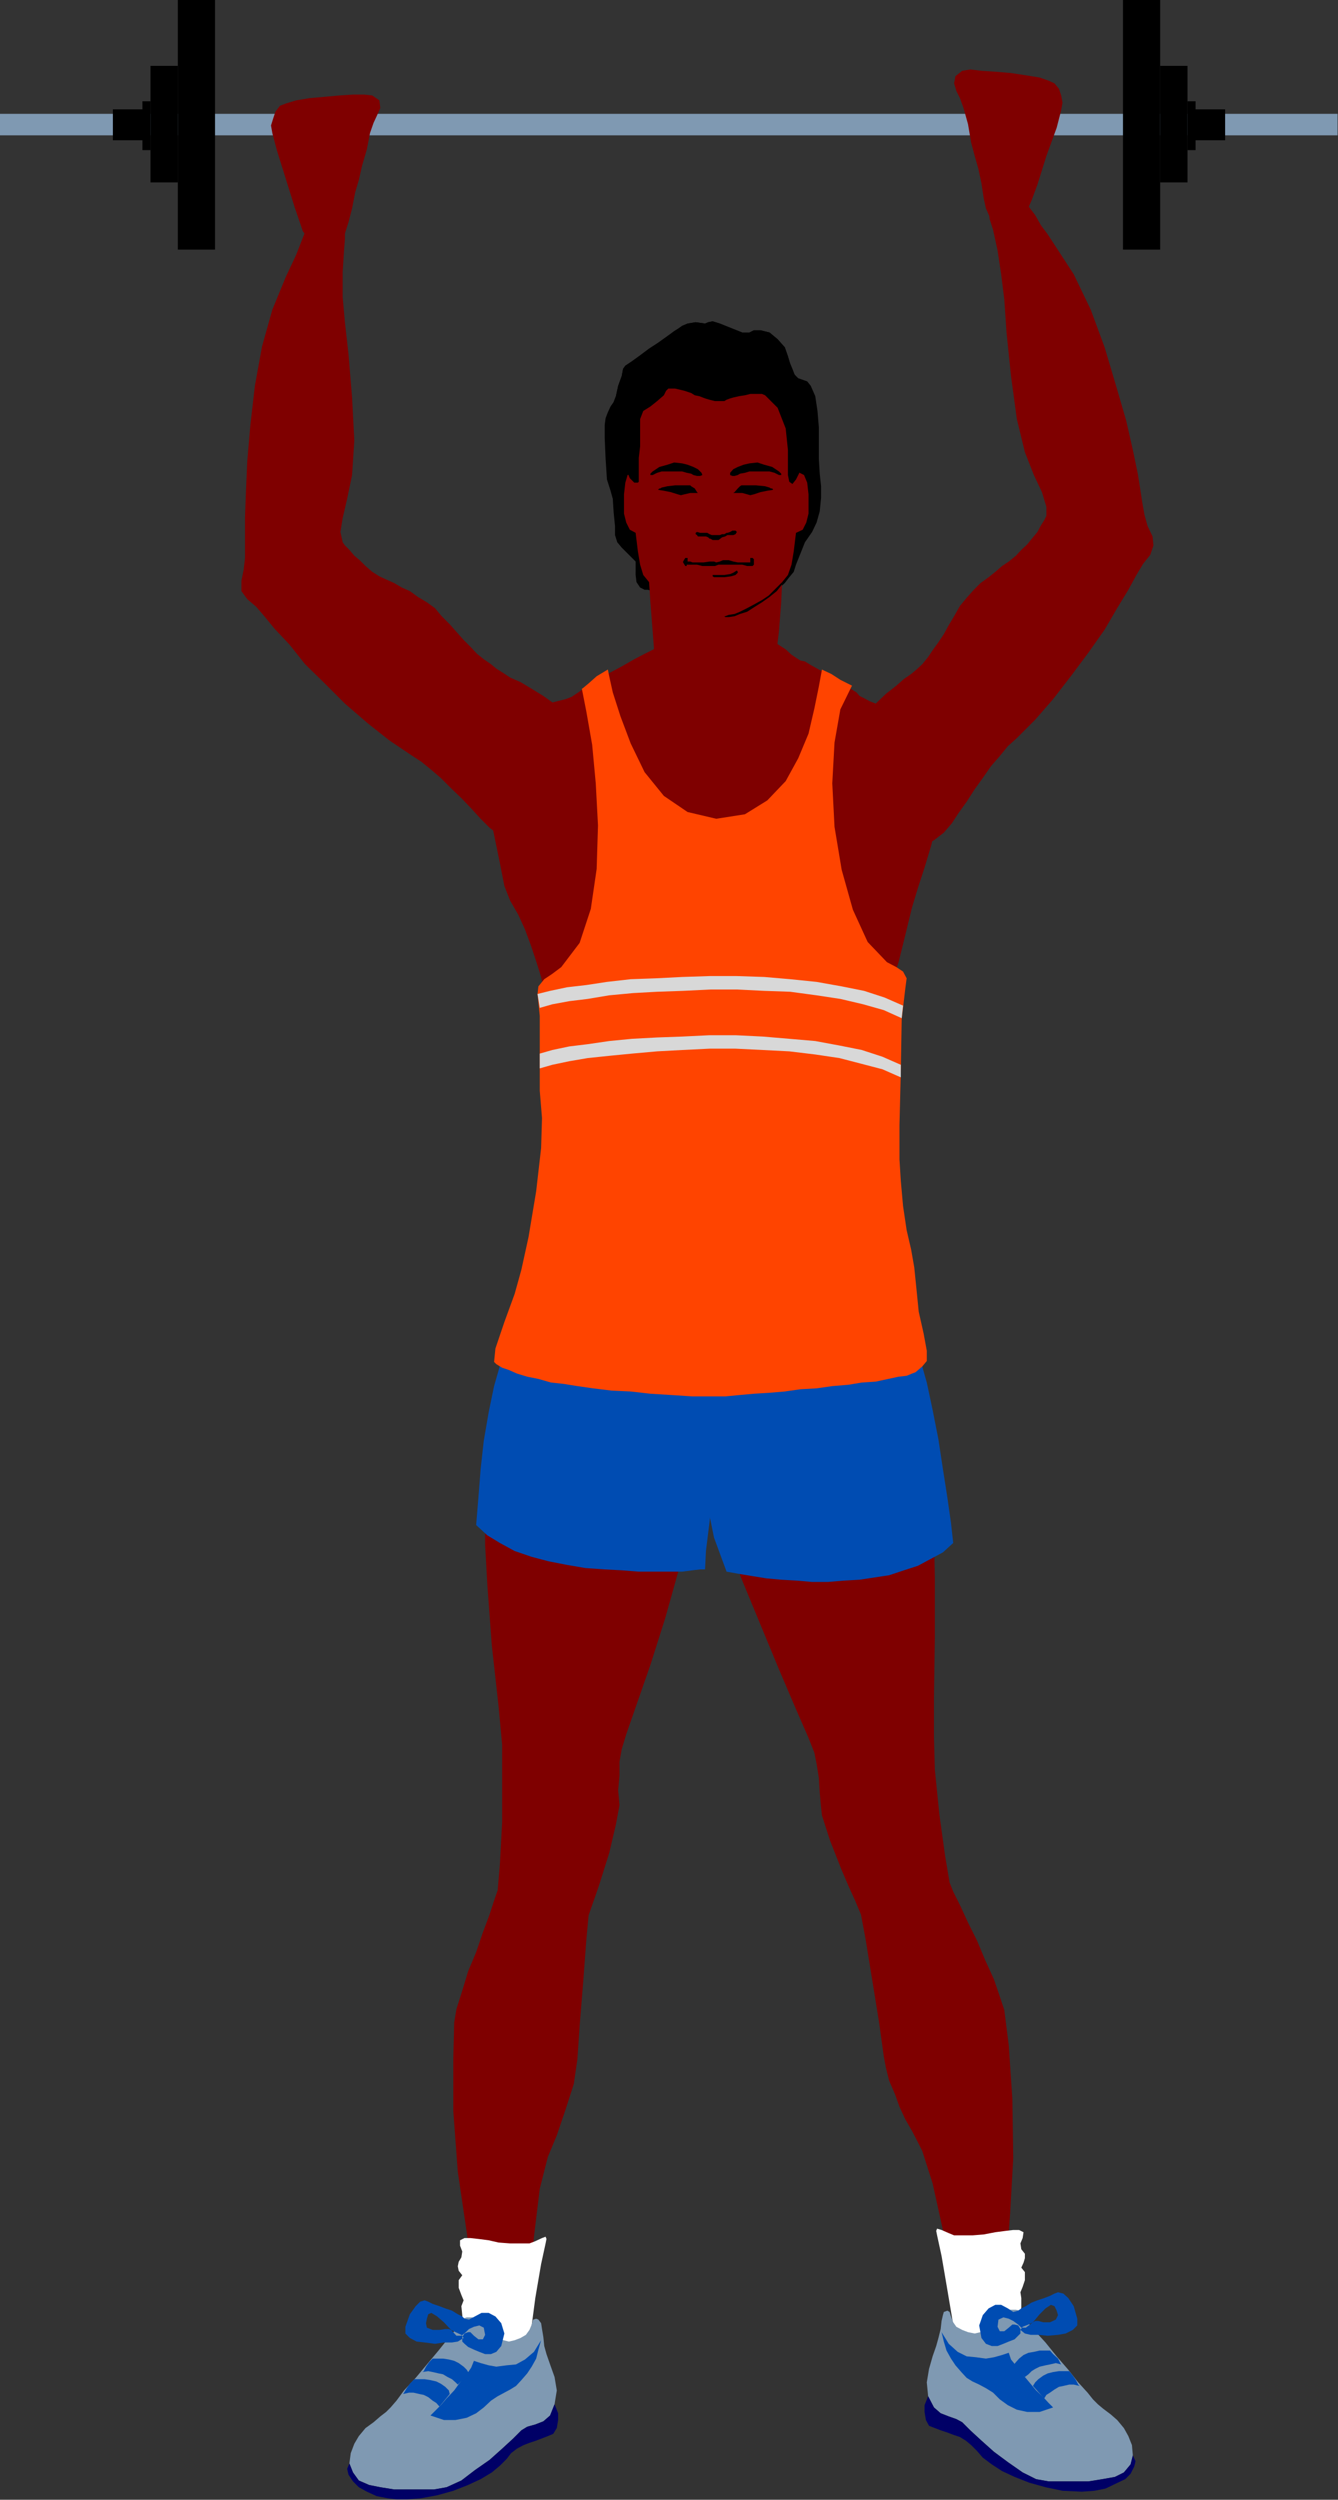 <?xml version="1.0" encoding="UTF-8" standalone="no"?>
<svg
   xmlns:ooo="http://xml.openoffice.org/svg/export"
   xmlns:dc="http://purl.org/dc/elements/1.1/"
   xmlns:cc="http://creativecommons.org/ns#"
   xmlns:rdf="http://www.w3.org/1999/02/22-rdf-syntax-ns#"
   xmlns:svg="http://www.w3.org/2000/svg"
   xmlns="http://www.w3.org/2000/svg"
   xmlns:sodipodi="http://sodipodi.sourceforge.net/DTD/sodipodi-0.dtd"
   xmlns:inkscape="http://www.inkscape.org/namespaces/inkscape"
   version="1.2"
   width="29.87mm"
   height="55.78mm"
   viewBox="0 0 2987 5578"
   preserveAspectRatio="xMidYMid"
   xml:space="preserve"
   id="svg205"
   sodipodi:docname="wghtlft1.svg"
   style="fill-rule:evenodd;stroke-width:28.222;stroke-linejoin:round"
   inkscape:version="0.92.5 (2060ec1f9f, 2020-04-08)"><rect x="0" y="0" width="2987" height="5578" fill="#333333" stroke="none"/><sodipodi:namedview
   pagecolor="#ffffff"
   bordercolor="#666666"
   borderopacity="1"
   objecttolerance="10"
   gridtolerance="10"
   guidetolerance="10"
   inkscape:pageopacity="0"
   inkscape:pageshadow="2"
   inkscape:window-width="664"
   inkscape:window-height="487"
   id="namedview207"
   showgrid="false"
   inkscape:zoom="0.2102413"
   inkscape:cx="56.466143"
   inkscape:cy="105.41102"
   inkscape:window-x="0"
   inkscape:window-y="0"
   inkscape:window-maximized="0"
   inkscape:current-layer="svg205" />
 <defs
   class="ClipPathGroup"
   id="defs8">
  <clipPath
   id="presentation_clip_path"
   clipPathUnits="userSpaceOnUse">
   <rect
   x="0"
   y="0"
   width="21000"
   height="29700"
   id="rect2" />
  </clipPath>
  <clipPath
   id="presentation_clip_path_shrink"
   clipPathUnits="userSpaceOnUse">
   <rect
   x="21"
   y="29"
   width="20958"
   height="29641"
   id="rect5" />
  </clipPath>
 </defs>
 <defs
   class="TextShapeIndex"
   id="defs12">
  <g
   ooo:slide="id1"
   ooo:id-list="id3"
   id="g10" />
 </defs>
 <defs
   class="EmbeddedBulletChars"
   id="defs44">
  <g
   id="bullet-char-template-57356"
   transform="matrix(4.8828125e-4,0,0,-4.8828125e-4,0,0)">
   <path
   d="M 580,1141 1163,571 580,0 -4,571 Z"
   id="path14"
   inkscape:connector-curvature="0" />
  </g>
  <g
   id="bullet-char-template-57354"
   transform="matrix(4.8828125e-4,0,0,-4.8828125e-4,0,0)">
   <path
   d="M 8,1128 H 1137 V 0 H 8 Z"
   id="path17"
   inkscape:connector-curvature="0" />
  </g>
  <g
   id="bullet-char-template-10146"
   transform="matrix(4.8828125e-4,0,0,-4.8828125e-4,0,0)">
   <path
   d="M 174,0 602,739 174,1481 1456,739 Z M 1358,739 309,1346 659,739 Z"
   id="path20"
   inkscape:connector-curvature="0" />
  </g>
  <g
   id="bullet-char-template-10132"
   transform="matrix(4.8828125e-4,0,0,-4.8828125e-4,0,0)">
   <path
   d="M 2015,739 1276,0 H 717 l 543,543 H 174 v 393 h 1086 l -543,545 h 557 z"
   id="path23"
   inkscape:connector-curvature="0" />
  </g>
  <g
   id="bullet-char-template-10007"
   transform="matrix(4.8828125e-4,0,0,-4.8828125e-4,0,0)">
   <path
   d="m 0,-2 c -7,16 -16,29 -25,39 l 381,530 c -94,256 -141,385 -141,387 0,25 13,38 40,38 9,0 21,-2 34,-5 21,4 42,12 65,25 l 27,-13 111,-251 280,301 64,-25 24,25 c 21,-10 41,-24 62,-43 C 886,937 835,863 770,784 769,783 710,716 594,584 L 774,223 c 0,-27 -21,-55 -63,-84 l 16,-20 C 717,90 699,76 672,76 641,76 570,178 457,381 L 164,-76 c -22,-34 -53,-51 -92,-51 -42,0 -63,17 -64,51 -7,9 -10,24 -10,44 0,9 1,19 2,30 z"
   id="path26"
   inkscape:connector-curvature="0" />
  </g>
  <g
   id="bullet-char-template-10004"
   transform="matrix(4.8828125e-4,0,0,-4.8828125e-4,0,0)">
   <path
   d="M 285,-33 C 182,-33 111,30 74,156 52,228 41,333 41,471 c 0,78 14,145 41,201 34,71 87,106 158,106 53,0 88,-31 106,-94 l 23,-176 c 8,-64 28,-97 59,-98 l 735,706 c 11,11 33,17 66,17 42,0 63,-15 63,-46 V 965 c 0,-36 -10,-64 -30,-84 L 442,47 C 390,-6 338,-33 285,-33 Z"
   id="path29"
   inkscape:connector-curvature="0" />
  </g>
  <g
   id="bullet-char-template-9679"
   transform="matrix(4.8828125e-4,0,0,-4.8828125e-4,0,0)">
   <path
   d="M 813,0 C 632,0 489,54 383,161 276,268 223,411 223,592 c 0,181 53,324 160,431 106,107 249,161 430,161 179,0 323,-54 432,-161 108,-107 162,-251 162,-431 0,-180 -54,-324 -162,-431 C 1136,54 992,0 813,0 Z"
   id="path32"
   inkscape:connector-curvature="0" />
  </g>
  <g
   id="bullet-char-template-8226"
   transform="matrix(4.8828125e-4,0,0,-4.8828125e-4,0,0)">
   <path
   d="m 346,457 c -73,0 -137,26 -191,78 -54,51 -81,114 -81,188 0,73 27,136 81,188 54,52 118,78 191,78 73,0 134,-26 185,-79 51,-51 77,-114 77,-187 0,-75 -25,-137 -76,-188 -50,-52 -112,-78 -186,-78 z"
   id="path35"
   inkscape:connector-curvature="0" />
  </g>
  <g
   id="bullet-char-template-8211"
   transform="matrix(4.8828125e-4,0,0,-4.8828125e-4,0,0)">
   <path
   d="M -4,459 H 1135 V 606 H -4 Z"
   id="path38"
   inkscape:connector-curvature="0" />
  </g>
  <g
   id="bullet-char-template-61548"
   transform="matrix(4.8828125e-4,0,0,-4.8828125e-4,0,0)">
   <path
   d="m 173,740 c 0,163 58,303 173,419 116,115 255,173 419,173 163,0 302,-58 418,-173 116,-116 174,-256 174,-419 0,-163 -58,-303 -174,-418 C 1067,206 928,148 765,148 601,148 462,206 346,322 231,437 173,577 173,740 Z"
   id="path41"
   inkscape:connector-curvature="0" />
  </g>
 </defs>
 <g
   id="g49"
   transform="translate(-9006,-12061)">
  <g
   id="id2"
   class="Master_Slide">
   <g
   id="bg-id2"
   class="Background" />
   <g
   id="bo-id2"
   class="BackgroundObjects" />
  </g>
 </g>
 <g
   class="SlideGroup"
   id="g203"
   transform="translate(-9006,-12061)">
  <g
   id="g201">
   <g
   id="container-id1">
    <g
   id="id1"
   class="Slide"
   clip-path="url(#presentation_clip_path)">
     <g
   class="Page"
   id="g197">
      <g
   class="Graphic"
   id="g195">
       <g
   id="id3">
        <rect
   class="BoundingBox"
   x="9006"
   y="12061"
   width="2987"
   height="5578"
   id="rect51"
   style="fill:none;stroke:none" />
        <defs
   id="defs56">
         <clipPath
   id="clip_path_1"
   clipPathUnits="userSpaceOnUse">
          <path
   d="m 9006,12061 h 2986 v 5577 H 9006 Z"
   id="path53"
   inkscape:connector-curvature="0" />
         </clipPath>
        </defs>
        <g
   clip-path="url(#clip_path_1)"
   id="g192">
         <path
   d="m 9006,12363 v -48 h 2987 v 48 z"
   id="path58"
   inkscape:connector-curvature="0"
   style="fill:#7f99b2;stroke:none" />
         <path
   d="m 9486,12618 v -557 h -83 v 557 z"
   id="path60"
   inkscape:connector-curvature="0"
   style="fill:#000000;stroke:none" />
         <path
   d="m 9342,12468 v -260 h 61 v 260 z"
   id="path62"
   inkscape:connector-curvature="0"
   style="fill:#000000;stroke:none" />
         <path
   d="m 9342,12287 h -18 v 18 h -66 v 69 h 66 v 22 h 18 z"
   id="path64"
   inkscape:connector-curvature="0"
   style="fill:#000000;stroke:none" />
         <path
   d="m 11513,12618 v -557 h 83 v 557 z"
   id="path66"
   inkscape:connector-curvature="0"
   style="fill:#000000;stroke:none" />
         <path
   d="m 11657,12468 v -260 h -61 v 260 z"
   id="path68"
   inkscape:connector-curvature="0"
   style="fill:#000000;stroke:none" />
         <path
   d="m 11657,12287 h 18 v 18 h 66 v 69 h -66 v 22 h -18 z"
   id="path70"
   inkscape:connector-curvature="0"
   style="fill:#000000;stroke:none" />
         <path
   d="m 10953,13952 21,7 22,3 h 23 l 26,-5 23,-8 23,-13 22,-17 18,-21 15,-23 18,-25 18,-28 18,-25 18,-26 20,-23 18,-22 20,-18 41,-41 40,-46 41,-53 38,-51 36,-51 28,-48 25,-41 18,-33 15,-25 16,-20 7,-21 -2,-20 -11,-23 -7,-25 -5,-28 -5,-33 -5,-31 -11,-53 -15,-66 -23,-79 -25,-84 -31,-84 -38,-79 -43,-66 -15,-23 -15,-20 -13,-23 -13,-17 -10,-18 -8,-13 -5,-10 -5,-5 -30,-10 -21,15 -12,28 2,38 8,25 10,46 8,53 7,56 5,74 10,97 13,96 18,74 20,51 18,38 10,33 v 20 l -5,10 -7,11 -8,15 -10,12 -13,16 -13,12 -12,13 -16,13 -15,10 -15,13 -15,12 -18,13 -15,15 -16,18 -15,18 -13,23 -12,20 -11,20 -12,18 -13,18 -10,15 -13,16 -13,12 -12,10 -16,11 -17,15 -23,18 -23,22 -26,23 -20,26 -20,28 -15,30 -11,31 -7,33 v 30 l 5,28 13,28 17,26 26,20 z"
   id="path72"
   inkscape:connector-curvature="0"
   style="fill:#7f0000;stroke:none" />
         <path
   d="m 11266,12488 -13,-3 -12,3 -11,8 -7,10 -3,12 3,11 7,10 11,7 12,3 13,-3 10,-5 5,-10 3,-13 -3,-12 -5,-10 z"
   id="path74"
   inkscape:connector-curvature="0"
   style="fill:#7f0000;stroke:none" />
         <path
   d="m 11055,13776 -13,-2 -12,2 -11,5 -7,11 -3,12 3,13 7,10 11,8 12,2 13,-2 10,-8 5,-10 3,-13 -3,-12 -5,-11 z"
   id="path76"
   inkscape:connector-curvature="0"
   style="fill:#7f0000;stroke:none" />
         <path
   d="m 11266,12559 -18,3 -18,-8 -15,-10 -8,-18 -5,-23 -5,-33 -7,-33 -8,-28 -8,-30 -7,-41 -10,-36 -8,-22 -8,-16 -5,-17 3,-16 15,-12 18,-3 25,3 31,2 35,3 33,5 31,5 20,7 13,6 10,12 5,15 3,16 -3,17 -10,39 -23,63 -20,64 -13,35 -7,16 -11,15 -10,12 z"
   id="path78"
   inkscape:connector-curvature="0"
   style="fill:#7f0000;stroke:none" />
         <path
   d="m 11243,12488 13,-3 12,5 11,8 5,10 v 13 l -3,13 -7,10 -13,5 h -13 l -10,-3 -10,-7 -5,-13 -3,-13 5,-10 8,-10 z"
   id="path80"
   inkscape:connector-curvature="0"
   style="fill:#7f0000;stroke:none" />
         <path
   d="m 10282,13929 -18,10 -20,8 -23,2 h -25 l -26,-2 -25,-8 -23,-13 -23,-18 -20,-20 -21,-23 -22,-23 -23,-22 -23,-23 -21,-18 -22,-18 -23,-15 -49,-33 -48,-38 -51,-44 -45,-45 -44,-43 -35,-44 -33,-35 -23,-28 -18,-21 -20,-17 -13,-18 v -23 l 5,-25 3,-26 v -28 -33 -30 l 2,-56 3,-69 7,-81 10,-87 16,-88 23,-82 30,-73 23,-49 18,-46 10,-33 8,-15 15,-10 13,-5 12,3 13,7 8,10 7,16 5,17 v 21 l -2,25 -3,48 v 56 l 5,56 8,71 8,97 5,96 -5,77 -11,53 -10,43 -5,31 5,23 5,7 10,10 11,13 12,10 13,13 15,13 16,10 15,7 18,8 17,10 18,8 18,13 20,12 18,13 15,18 18,18 15,17 16,18 15,15 15,16 15,12 16,11 12,10 16,10 15,10 23,10 25,15 26,16 28,20 28,20 25,26 20,25 16,28 10,31 7,30 -2,31 -5,28 -16,28 -20,25 z"
   id="path82"
   inkscape:connector-curvature="0"
   style="fill:#7f0000;stroke:none" />
         <path
   d="m 9715,12544 13,-5 h 13 l 10,5 10,10 3,10 v 13 l -3,10 -10,10 -13,5 h -13 l -10,-5 -7,-7 -5,-13 v -13 l 2,-10 z"
   id="path84"
   inkscape:connector-curvature="0"
   style="fill:#7f0000;stroke:none" />
         <path
   d="m 10152,13774 13,-5 h 13 l 10,5 10,7 5,13 v 13 l -5,10 -10,10 -13,5 h -10 l -10,-5 -10,-10 -5,-13 v -10 l 5,-13 z"
   id="path86"
   inkscape:connector-curvature="0"
   style="fill:#7f0000;stroke:none" />
         <path
   d="m 9718,12612 18,3 17,-8 16,-10 7,-15 8,-25 8,-31 7,-36 8,-27 7,-31 11,-38 7,-36 8,-23 7,-15 8,-18 -2,-17 -16,-11 -18,-2 h -25 l -30,2 -33,3 -34,3 -30,5 -23,7 -13,5 -10,13 -5,15 -5,16 3,17 10,38 20,64 20,64 13,38 5,15 10,13 13,15 z"
   id="path88"
   inkscape:connector-curvature="0"
   style="fill:#7f0000;stroke:none" />
         <path
   d="m 9743,12541 -12,-2 -13,2 -10,8 -5,13 v 12 l 2,10 8,11 10,7 h 13 l 12,-2 10,-8 6,-13 2,-12 -5,-10 -8,-11 z"
   id="path90"
   inkscape:connector-curvature="0"
   style="fill:#7f0000;stroke:none" />
         <path
   d="m 10425,13329 v -2 -6 -7 l -8,-8 -10,-10 -13,-13 -10,-12 -5,-16 v -20 l -3,-30 -2,-31 -5,-18 -8,-25 -3,-46 -2,-46 v -30 l 2,-15 5,-13 6,-13 7,-10 5,-13 5,-23 8,-22 3,-16 5,-7 15,-10 18,-13 20,-15 20,-13 21,-15 15,-11 8,-5 10,-7 12,-5 18,-3 21,3 7,-3 10,-2 16,5 25,10 25,10 h 16 l 10,-5 h 15 l 20,5 18,15 16,18 7,20 5,18 5,18 13,13 20,7 8,10 10,23 5,33 3,36 v 36 35 l 2,33 3,28 v 26 l -3,30 -7,25 -10,21 -16,23 -10,25 -10,25 -5,16 -10,12 -10,13 -11,10 -12,8 h -11 -12 l -15,2 h -16 -15 -15 -13 l -8,3 -7,3 -13,2 -13,3 -15,2 -15,3 h -13 -10 l -8,-3 -7,-2 -10,-5 -16,-3 -12,-3 h -16 l -12,-2 -11,-3 h -7 l -10,-5 -8,-12 -2,-16 z"
   id="path92"
   inkscape:connector-curvature="0"
   style="fill:#000000;stroke:none" />
         <path
   d="m 10602,13700 -33,-2 -25,-8 -23,-10 -18,-15 -12,-16 -8,-20 -8,-20 -2,-21 -5,-53 -5,-66 -5,-64 -3,-45 -13,-16 -7,-23 -5,-30 -5,-41 -13,-7 -8,-16 -5,-20 v -20 -23 l 3,-26 5,-17 12,-5 v -49 l 3,-61 10,-61 23,-43 15,-13 16,-12 15,-13 18,-10 20,-8 20,-5 21,-5 h 22 l 23,3 23,5 21,5 20,7 18,11 17,10 16,12 15,13 23,43 10,61 3,61 v 49 l 10,5 7,17 3,26 v 23 20 l -5,20 -8,16 -15,7 -5,41 -5,30 -8,23 -13,16 -2,45 -5,64 -8,66 -5,53 -2,23 -6,20 -10,18 -12,18 -16,15 -23,10 -27,6 z"
   id="path94"
   inkscape:connector-curvature="0"
   style="fill:#7f0000;stroke:none" />
         <path
   d="m 10602,12917 13,-2 10,-5 8,-10 3,-13 -3,-13 -8,-10 -10,-8 -10,-2 -13,2 -10,5 -5,11 -3,12 3,13 5,10 10,8 z"
   id="path96"
   inkscape:connector-curvature="0"
   style="fill:#7f0000;stroke:none" />
         <path
   d="m 10602,13563 13,-3 10,-7 8,-10 3,-13 -3,-13 -8,-10 -10,-5 -10,-3 h -13 l -10,8 -5,10 -3,13 3,13 5,10 10,7 z"
   id="path98"
   inkscape:connector-curvature="0"
   style="fill:#7f0000;stroke:none" />
         <path
   d="m 10752,13360 v 2 0 0 3 l -12,15 -16,13 -17,12 -16,10 -17,11 -16,5 -12,5 -13,2 h -8 l -2,-2 h 2 l 8,-3 13,-2 12,-5 16,-8 15,-8 18,-10 15,-10 15,-15 z"
   id="path100"
   inkscape:connector-curvature="0"
   style="fill:#000000;stroke:none" />
         <path
   d="m 10636,13116 7,-8 10,-5 13,-5 13,-3 18,-2 15,5 18,5 15,10 5,5 v 3 h -5 l -10,-5 -11,-3 h -10 -12 -11 -12 l -10,3 -11,2 -5,3 -7,2 h -5 l -5,-2 z"
   id="path102"
   inkscape:connector-curvature="0"
   style="fill:#000000;stroke:none" />
         <path
   d="m 10643,13161 3,-2 7,-8 5,-5 3,-2 h 15 18 l 20,2 10,3 3,2 h 3 l 2,3 v 0 l -13,2 -15,3 -15,5 -8,2 -7,-2 -11,-3 h -12 z"
   id="path104"
   inkscape:connector-curvature="0"
   style="fill:#000000;stroke:none" />
         <path
   d="m 10651,13248 -3,5 -5,2 h -7 -6 l -5,3 -7,2 -8,6 h -8 -5 l -5,-3 h -2 l -3,-3 -5,-2 h -8 -5 -5 l -2,-3 -3,-2 v -3 l 3,-2 7,2 h 11 5 l 5,3 5,2 h 7 6 5 l 5,-2 h 5 l 5,-3 h 2 l 6,-2 5,-3 h 7 z"
   id="path106"
   inkscape:connector-curvature="0"
   style="fill:#000000;stroke:none" />
         <path
   d="m 10572,13116 -8,-8 -10,-5 -13,-5 -12,-3 -18,-2 -15,5 -18,5 -15,10 -5,5 v 3 h 5 l 10,-5 10,-3 h 10 13 13 10 l 10,3 10,2 5,3 8,2 h 7 l 5,-2 z"
   id="path108"
   inkscape:connector-curvature="0"
   style="fill:#000000;stroke:none" />
         <path
   d="m 10564,13161 -2,-2 -5,-8 -8,-5 -2,-2 h -13 -21 l -17,2 -13,3 -3,2 h -2 l -3,3 v 0 l 13,2 15,3 16,5 7,2 8,-2 13,-3 h 10 z"
   id="path110"
   inkscape:connector-curvature="0"
   style="fill:#000000;stroke:none" />
         <path
   d="m 10689,13314 v -5 l -3,-3 h -5 v 3 2 3 2 h -2 -8 -10 -8 l -10,-2 -10,-3 h -13 l -7,3 -8,2 -5,-2 h -10 l -13,2 h -8 -7 -10 l -5,-2 h -6 v -3 -5 h -5 l -2,3 -3,5 v 2 l 3,5 2,3 h 3 v 0 0 -3 h 10 13 l 12,3 h 8 5 5 5 5 l 8,-3 h 13 10 10 10 10 l 11,3 h 7 3 v 0 0 h 2 v 0 l 3,-3 v -2 z"
   id="path112"
   inkscape:connector-curvature="0"
   style="fill:#000000;stroke:none" />
         <path
   d="m 10643,13339 -7,3 -13,2 h -13 -8 -2 -3 v 3 l 3,2 h 8 15 l 15,-2 10,-3 5,-5 v -2 l -2,-3 z"
   id="path114"
   inkscape:connector-curvature="0"
   style="fill:#000000;stroke:none" />
         <path
   d="m 10785,12905 6,15 2,23 3,23 v 17 l 2,16 3,15 2,15 5,13 v 15 l -5,26 -10,28 -10,20 -8,10 -7,-5 -3,-15 v -21 -35 l -5,-48 -18,-46 -28,-28 -7,-3 h -13 -13 l -12,3 -13,2 -13,3 -7,2 -8,3 -5,3 h -10 -11 l -12,-3 -10,-3 -13,-5 -10,-2 -8,-5 -15,-5 -21,-5 h -15 l -5,5 -5,10 -15,13 -15,12 -16,10 -7,18 v 28 33 l -3,26 v 2 13 15 23 l -2,2 h -8 l -5,-5 -5,-5 -5,-12 -8,-16 -8,-15 -5,-13 -2,-20 -5,-38 -3,-36 v -20 l 5,-13 5,-23 8,-22 3,-16 5,-7 15,-10 18,-13 20,-15 20,-13 21,-15 15,-11 8,-5 10,-7 12,-5 18,-3 21,3 7,-3 10,-2 16,5 25,10 25,10 h 16 l 10,-5 h 15 l 20,5 18,15 16,18 7,20 5,16 5,12 5,13 z"
   id="path116"
   inkscape:connector-curvature="0"
   style="fill:#000000;stroke:none" />
         <path
   d="m 10602,12917 13,-2 10,-5 8,-10 3,-13 -3,-13 -5,-10 -10,-8 -13,-2 -13,2 -10,5 -5,11 -3,12 v 13 l 8,10 10,8 z"
   id="path118"
   inkscape:connector-curvature="0"
   style="fill:#000000;stroke:none" />
         <path
   d="m 10666,15024 33,-20 38,-16 41,-5 h 43 l 43,11 41,17 38,28 36,38 25,44 20,53 18,58 15,59 13,58 10,56 5,46 6,36 2,94 v 134 l -2,135 v 86 l 2,74 10,99 13,94 10,59 8,20 15,30 18,39 20,40 18,43 20,44 13,38 10,30 10,79 8,119 2,133 -7,124 -8,104 5,87 8,71 5,51 v 38 l -5,33 -8,23 -12,7 -16,-7 -17,-13 -18,-18 -15,-23 -16,-28 -10,-40 -10,-41 -5,-38 -10,-66 -18,-104 -23,-104 -23,-72 -10,-20 -13,-25 -15,-26 -13,-28 -10,-28 -13,-30 -7,-28 -5,-26 -10,-73 -16,-99 -15,-92 -10,-53 -13,-31 -15,-33 -15,-35 -13,-33 -13,-33 -10,-31 -8,-25 -2,-18 -3,-33 -2,-33 -5,-31 -5,-25 -13,-33 -28,-64 -38,-89 -41,-99 -43,-104 -36,-94 -25,-79 -13,-50 -2,-72 2,-61 8,-53 10,-46 13,-38 15,-28 18,-23 z"
   id="path120"
   inkscape:connector-curvature="0"
   style="fill:#7f0000;stroke:none" />
         <path
   d="m 10788,15166 -5,-10 v -12 l 2,-11 11,-10 12,-5 h 13 l 10,3 10,10 6,10 v 13 l -3,10 -10,10 -13,5 h -13 l -10,-2 z"
   id="path122"
   inkscape:connector-curvature="0"
   style="fill:#7f0000;stroke:none" />
         <path
   d="m 11180,17306 -6,-10 v -13 l 3,-10 10,-10 13,-5 h 13 l 10,2 10,11 5,10 v 12 l -5,11 -8,10 -12,5 h -13 l -10,-3 z"
   id="path124"
   inkscape:connector-curvature="0"
   style="fill:#7f0000;stroke:none" />
         <path
   d="m 11225,17189 -18,5 -20,13 -20,18 -13,18 -8,20 -5,18 -5,17 -10,18 -13,28 -10,36 -5,30 13,21 10,2 10,5 10,3 11,5 10,5 7,5 11,8 10,7 12,10 16,18 20,18 20,20 23,18 23,15 20,13 23,5 h 21 23 22 l 23,-2 21,-3 15,-5 13,-5 7,-5 5,-15 -5,-18 -10,-18 -8,-15 -5,-8 -10,-10 -7,-10 -13,-10 -10,-11 -13,-7 -10,-8 -10,-7 -13,-11 -15,-10 -16,-10 -15,-13 -13,-12 -10,-13 -7,-10 -5,-10 -6,-16 -5,-17 -5,-26 -7,-25 -11,-23 -12,-20 -13,-18 z"
   id="path126"
   inkscape:connector-curvature="0"
   style="fill:#ce9382;stroke:none" />
         <path
   d="m 11205,17321 13,-2 10,-5 7,-10 3,-13 -3,-13 -5,-10 -10,-8 -13,-2 h -12 l -10,5 -8,10 -3,13 v 12 l 8,11 10,7 z"
   id="path128"
   inkscape:connector-curvature="0"
   style="fill:#ce9382;stroke:none" />
         <path
   d="m 11098,17049 10,46 13,76 13,77 5,48 2,15 5,18 11,20 12,21 13,20 18,15 18,10 20,5 30,-12 13,-31 3,-45 -3,-51 v -44 l 5,-27 v -21 l -2,-13 5,-12 5,-15 v -18 l -8,-10 5,-11 3,-10 v -10 l -8,-10 -2,-13 5,-12 2,-13 -10,-5 h -13 l -17,2 -23,3 -26,5 -25,2 h -20 -21 l -12,-5 -16,-7 -10,-3 -2,5 z"
   id="path130"
   inkscape:connector-curvature="0"
   style="fill:#ffffff;stroke:none" />
         <path
   d="m 11129,17230 -3,-10 -5,-3 -8,3 -2,7 -3,13 -2,18 -5,20 -5,18 -8,23 -8,28 -5,30 3,31 13,25 15,13 18,7 17,6 13,7 18,18 25,23 28,25 31,23 33,23 30,15 28,5 h 28 31 30 l 31,-5 28,-5 20,-10 15,-18 5,-20 -2,-23 -8,-20 -10,-18 -15,-18 -15,-13 -16,-12 -12,-10 -11,-11 -12,-15 -21,-23 -22,-28 -26,-30 -25,-31 -23,-25 -15,-18 -6,-10 -2,-10 -10,-8 -10,-2 h -16 l -15,2 -15,8 -10,10 -8,15 -5,10 -10,5 -13,3 -15,-3 -13,-5 -13,-7 -7,-10 z"
   id="path132"
   inkscape:connector-curvature="0"
   style="fill:#7f99b2;stroke:none" />
         <path
   d="m 11535,17540 -5,20 -15,18 -20,10 -28,5 -31,5 h -30 -31 -28 l -28,-5 -30,-15 -33,-23 -31,-23 -28,-25 -25,-23 -18,-18 -13,-7 -17,-6 -18,-7 -15,-13 -13,-25 -8,20 v 15 l 3,18 7,13 13,5 13,5 15,5 13,5 15,5 13,8 12,10 13,13 13,15 20,15 23,15 28,13 33,13 36,10 38,8 43,2 28,-2 25,-5 23,-11 21,-10 12,-12 8,-16 3,-12 z"
   id="path134"
   inkscape:connector-curvature="0"
   style="fill:#000066;stroke:none" />
         <path
   d="m 11357,17433 -10,-10 -12,-13 -16,-15 -15,-18 -15,-18 -13,-17 -13,-16 -5,-15 -15,5 -18,5 -18,3 -22,-3 -21,-2 -20,-10 -20,-18 -16,-26 5,21 6,20 10,18 10,15 13,15 12,13 13,8 15,7 15,8 16,10 15,15 18,13 20,10 23,5 h 28 z"
   id="path136"
   inkscape:connector-curvature="0"
   style="fill:#004cb2;stroke:none" />
         <path
   d="m 11337,17413 5,-8 8,-5 10,-7 10,-6 10,-2 13,-3 h 10 l 13,3 -3,-3 -5,-10 -7,-10 -8,-10 h -10 -13 l -13,2 -12,3 -10,5 -11,8 -7,7 -5,8 z"
   id="path138"
   inkscape:connector-curvature="0"
   style="fill:#004cb2;stroke:none" />
         <path
   d="m 11294,17365 8,-6 7,-7 8,-5 10,-5 13,-3 10,-2 13,-3 12,3 -2,-3 -5,-10 -11,-10 -7,-8 h -10 -13 l -13,3 -12,2 -11,5 -10,8 -7,8 -6,7 z"
   id="path140"
   inkscape:connector-curvature="0"
   style="fill:#004cb2;stroke:none" />
         <path
   d="m 11294,17268 13,3 h 17 l 21,2 23,-2 17,-3 16,-8 10,-10 v -15 l -8,-28 -12,-18 -11,-10 -12,-3 -8,3 -10,5 -13,5 -15,5 -13,5 -13,8 -10,5 -7,5 -11,3 -12,-8 -15,-8 h -13 l -15,8 -13,15 -8,23 5,28 10,13 13,5 h 13 l 13,-5 12,-5 13,-5 8,-8 5,-5 v -10 l -5,-8 -8,-2 h -5 l -8,7 -10,8 h -10 l -5,-10 2,-16 11,-5 12,3 10,5 11,8 7,7 h 10 l 16,-12 15,-18 13,-13 12,-8 8,3 5,10 3,10 -5,10 -13,6 h -15 l -11,-3 h -7 l -5,3 -10,5 -13,5 -5,7 z"
   id="path142"
   inkscape:connector-curvature="0"
   style="fill:#004cb2;stroke:none" />
         <path
   d="m 10628,15568 28,5 30,5 31,5 33,3 35,2 34,3 h 35 l 36,-3 35,-2 33,-5 33,-5 33,-11 31,-10 28,-15 28,-15 23,-21 -5,-45 -8,-56 -10,-64 -10,-66 -13,-66 -13,-61 -15,-53 -15,-41 -21,-33 -25,-28 -33,-20 -36,-16 -38,-10 -40,-2 h -41 l -41,7 -38,11 -38,15 -33,18 -31,22 -22,23 -18,28 -10,31 -3,33 v 25 l -3,36 -2,46 v 53 l 2,61 11,66 15,74 z"
   id="path144"
   inkscape:connector-curvature="0"
   style="fill:#004cb2;stroke:none" />
         <path
   d="m 10470,15009 -35,-18 -38,-10 -41,-5 -41,5 -43,13 -38,20 -38,33 -31,41 -20,45 -18,54 -13,58 -10,64 -7,58 -6,56 -2,48 v 36 l 5,91 10,135 15,135 8,86 v 74 99 l -5,94 -5,58 -8,23 -10,31 -15,40 -15,44 -18,43 -13,43 -13,41 -5,30 -2,79 v 119 l 10,135 18,122 15,102 5,89 -5,71 v 51 l 5,38 8,30 10,23 13,5 15,-7 15,-13 15,-20 16,-23 12,-31 8,-40 2,-44 3,-38 5,-63 10,-107 13,-107 18,-71 20,-48 20,-59 18,-56 8,-55 5,-74 8,-99 7,-94 5,-54 23,-66 23,-73 15,-64 8,-43 -3,-33 3,-33 v -31 l 5,-28 10,-33 23,-66 31,-89 33,-104 30,-107 28,-96 20,-82 8,-50 -3,-69 -7,-63 -10,-51 -16,-46 -17,-36 -18,-28 -18,-20 z"
   id="path146"
   inkscape:connector-curvature="0"
   style="fill:#7f0000;stroke:none" />
         <path
   d="m 10361,15161 5,-12 v -13 l -5,-10 -10,-8 -13,-5 h -13 l -10,5 -10,10 -3,13 v 13 l 6,10 10,7 12,6 h 11 l 12,-6 z"
   id="path148"
   inkscape:connector-curvature="0"
   style="fill:#7f0000;stroke:none" />
         <path
   d="m 10152,17326 3,-12 v -10 l -5,-13 -10,-8 -13,-5 h -10 l -10,5 -10,10 -6,13 v 13 l 6,10 10,10 12,3 h 13 l 10,-5 z"
   id="path150"
   inkscape:connector-curvature="0"
   style="fill:#7f0000;stroke:none" />
         <path
   d="m 10580,15563 h -11 l -17,2 -23,3 h -28 -33 -36 l -38,-3 -38,-2 -43,-3 -41,-7 -41,-8 -38,-10 -38,-13 -33,-18 -28,-17 -25,-23 5,-61 5,-64 7,-63 11,-64 12,-58 16,-56 20,-51 25,-43 18,-18 20,-18 28,-13 28,-10 33,-7 33,-3 h 36 l 33,5 36,10 33,13 28,18 28,23 23,28 20,33 13,38 7,46 8,170 -3,122 -10,81 z"
   id="path152"
   inkscape:connector-curvature="0"
   style="fill:#004cb2;stroke:none" />
         <path
   d="m 10104,17212 18,5 20,13 21,18 12,17 8,21 5,15 5,18 10,18 13,28 13,35 2,33 -10,18 -10,5 -10,3 -10,5 -11,2 -10,5 -10,5 -10,8 -10,8 -13,12 -15,16 -21,20 -20,18 -20,20 -23,15 -23,10 -20,6 -23,2 h -23 -23 l -23,-2 -20,-3 -15,-5 -13,-5 -8,-5 -5,-16 5,-17 10,-18 8,-15 5,-8 10,-10 8,-10 13,-10 10,-11 13,-10 10,-7 10,-8 13,-8 15,-10 15,-13 15,-10 13,-12 10,-13 8,-13 5,-10 5,-13 5,-20 5,-23 8,-25 10,-23 13,-23 12,-15 z"
   id="path154"
   inkscape:connector-curvature="0"
   style="fill:#ce9382;stroke:none" />
         <path
   d="m 10127,17342 h -13 l -10,-8 -7,-8 -6,-12 3,-13 5,-10 10,-8 13,-5 13,3 10,5 7,10 3,13 v 12 l -5,11 -10,7 z"
   id="path156"
   inkscape:connector-curvature="0"
   style="fill:#ce9382;stroke:none" />
         <path
   d="m 10224,17067 -10,46 -13,76 -10,76 -5,49 -3,15 -5,18 -10,20 -13,20 -15,21 -18,15 -18,10 -20,5 -28,-12 -13,-31 -2,-46 2,-51 -2,-43 -3,-28 -2,-20 5,-13 -5,-12 -6,-16 v -17 l 8,-11 -8,-10 -2,-10 2,-10 6,-10 2,-13 -5,-13 v -12 l 10,-5 h 13 l 18,2 23,3 22,5 26,2 h 23 20 l 13,-5 15,-7 8,-3 2,5 z"
   id="path158"
   inkscape:connector-curvature="0"
   style="fill:#ffffff;stroke:none" />
         <path
   d="m 10193,17248 3,-11 7,-2 5,2 6,8 2,13 3,18 2,20 5,18 8,23 10,28 5,30 -5,31 -10,25 -15,13 -18,7 -18,5 -13,8 -18,18 -25,23 -28,25 -33,23 -30,23 -33,15 -28,5 h -28 -31 -30 l -31,-5 -25,-5 -23,-10 -13,-18 -8,-20 3,-23 8,-21 10,-17 15,-18 18,-13 15,-13 13,-10 10,-10 13,-15 17,-23 26,-28 25,-30 26,-31 20,-25 15,-18 5,-10 3,-10 10,-8 10,-3 h 16 l 15,3 15,8 13,10 7,15 5,10 11,5 12,3 13,-3 13,-5 12,-7 8,-11 z"
   id="path160"
   inkscape:connector-curvature="0"
   style="fill:#7f99b2;stroke:none" />
         <path
   d="m 9786,17558 8,20 13,18 23,10 25,5 31,5 h 30 31 28 l 28,-5 33,-15 30,-23 33,-23 28,-25 25,-23 18,-18 13,-8 18,-5 18,-7 15,-13 10,-25 8,20 v 15 l -3,18 -8,13 -12,5 -13,5 -13,5 -15,5 -13,5 -15,8 -13,10 -10,13 -15,15 -18,15 -25,15 -28,13 -33,13 -36,10 -38,7 -43,3 -28,-3 -26,-5 -22,-10 -18,-10 -13,-13 -10,-15 -3,-13 z"
   id="path162"
   inkscape:connector-curvature="0"
   style="fill:#000066;stroke:none" />
         <path
   d="m 9967,17451 10,-10 13,-13 13,-15 17,-18 13,-18 15,-18 10,-15 6,-15 15,5 18,5 17,3 23,-3 21,-2 20,-11 20,-17 16,-26 -6,21 -5,20 -10,18 -10,15 -13,15 -12,13 -13,8 -13,7 -15,8 -15,10 -16,15 -17,13 -21,10 -25,5 h -26 z"
   id="path164"
   inkscape:connector-curvature="0"
   style="fill:#004cb2;stroke:none" />
         <path
   d="m 9987,17431 -7,-8 -8,-5 -10,-8 -10,-5 -10,-2 -13,-3 h -10 l -13,3 2,-3 6,-10 7,-10 10,-10 h 11 12 l 13,2 13,3 10,5 10,7 8,8 2,8 z"
   id="path166"
   inkscape:connector-curvature="0"
   style="fill:#004cb2;stroke:none" />
         <path
   d="m 10028,17382 -5,-5 -8,-7 -10,-5 -10,-6 -10,-2 -13,-3 -10,-2 -13,2 3,-2 5,-10 7,-10 8,-8 h 10 13 l 13,2 12,3 10,5 11,8 7,7 5,8 z"
   id="path168"
   inkscape:connector-curvature="0"
   style="fill:#004cb2;stroke:none" />
         <path
   d="m 10028,17286 -13,2 h -18 l -20,3 -23,-3 -18,-2 -15,-8 -10,-10 v -15 l 10,-28 13,-18 10,-10 10,-3 8,3 10,5 15,5 13,5 15,5 13,8 10,5 5,5 10,2 13,-7 15,-8 h 16 l 15,8 13,15 7,23 -7,28 -11,13 -12,5 h -13 l -13,-5 -12,-5 -13,-6 -8,-7 -5,-5 v -10 l 5,-8 8,-3 h 5 l 8,8 10,8 h 10 l 5,-10 -3,-16 -10,-5 -12,3 -11,5 -7,7 -10,8 h -11 l -12,-13 -16,-17 -15,-13 -13,-8 -7,3 -3,10 -2,10 2,10 13,5 h 15 l 13,-2 h 8 l 5,2 10,5 13,6 5,7 z"
   id="path170"
   inkscape:connector-curvature="0"
   style="fill:#004cb2;stroke:none" />
         <path
   d="m 10605,13459 h -18 l -18,2 -17,3 -18,5 -18,7 -18,8 -18,13 -15,13 -20,10 -23,12 -28,16 -28,15 -25,15 -26,15 -18,13 -15,10 -13,5 -20,5 -20,5 -23,6 -20,7 -23,8 -18,15 -15,18 -21,41 -15,40 -5,48 8,51 12,59 13,63 10,51 13,33 18,31 15,33 13,35 12,36 11,35 7,33 5,31 3,30 v 79 69 l 2,58 5,51 3,48 -3,46 -7,46 -10,43 -13,41 -13,40 -10,44 -8,50 -5,72 -7,81 -8,71 3,31 22,7 26,10 28,10 30,13 36,10 36,8 38,5 40,3 h 46 l 51,-3 58,-3 59,-2 56,-3 53,-2 46,-3 h 36 33 l 33,-2 30,-3 31,-5 25,-5 20,-5 13,-5 5,-8 v -48 l -2,-89 -5,-99 -13,-79 -15,-56 -16,-45 -10,-39 -5,-28 3,-53 5,-94 5,-94 5,-66 5,-51 13,-63 17,-61 16,-49 10,-40 10,-41 10,-41 13,-43 15,-46 15,-50 11,-46 5,-43 2,-46 v -53 l -5,-44 -7,-23 -8,-5 -8,-5 -12,-10 -13,-7 -15,-8 -13,-8 -13,-5 -13,-2 h -12 l -13,-5 -10,-6 -13,-5 -13,-7 -10,-5 -7,-8 -8,-5 -8,-5 -15,-10 -15,-10 -20,-11 -18,-10 -18,-10 -13,-8 -10,-2 -8,-5 -12,-8 -13,-12 -20,-13 -23,-13 -31,-13 -38,-7 z"
   id="path172"
   inkscape:connector-curvature="0"
   style="fill:#7f0000;stroke:none" />
         <path
   d="m 10602,13563 13,-3 10,-7 8,-10 3,-13 -3,-13 -8,-10 -10,-5 -13,-3 h -10 l -10,8 -5,10 -3,13 3,13 5,10 10,7 z"
   id="path174"
   inkscape:connector-curvature="0"
   style="fill:#7f0000;stroke:none" />
         <path
   d="m 10170,13832 13,-2 10,-8 8,-10 2,-13 -2,-13 -8,-10 -10,-5 -13,-2 -12,2 -11,5 -5,10 -2,13 2,13 5,10 11,8 z"
   id="path176"
   inkscape:connector-curvature="0"
   style="fill:#7f0000;stroke:none" />
         <path
   d="m 11042,13837 13,-2 10,-8 5,-10 3,-13 -3,-10 -5,-10 -10,-8 -13,-2 -12,2 -11,5 -7,11 -3,12 3,13 7,10 11,8 z"
   id="path178"
   inkscape:connector-curvature="0"
   style="fill:#7f0000;stroke:none" />
         <path
   d="m 10333,15177 13,-3 10,-5 7,-10 3,-13 -3,-13 -7,-10 -10,-7 -13,-3 -13,3 -10,7 -5,10 -3,11 v 12 l 8,10 10,8 z"
   id="path180"
   inkscape:connector-curvature="0"
   style="fill:#7f0000;stroke:none" />
         <path
   d="m 10813,15182 13,-3 10,-8 8,-10 3,-12 -3,-13 -5,-10 -10,-8 -13,-2 -13,2 -10,8 -8,10 -2,13 2,12 6,10 10,8 z"
   id="path182"
   inkscape:connector-curvature="0"
   style="fill:#7f0000;stroke:none" />
         <path
   d="m 10211,14900 -15,38 -18,45 -15,51 -18,51 -10,46 -8,40 3,31 10,15 10,5 13,5 12,5 18,8 21,5 22,8 26,7 28,5 30,8 33,5 33,3 39,5 38,2 h 40 44 l 45,-2 46,-3 43,-2 41,-3 41,-2 35,-3 36,-2 h 30 l 31,-3 25,-3 23,-2 h 20 l 18,-3 15,-2 11,-3 7,-5 5,-2 11,-49 2,-91 -5,-97 -8,-71 -48,-2 -56,-3 -56,-5 -61,-2 -61,-3 -63,-5 -61,-3 -61,-5 -61,-2 -56,-3 -54,-2 -45,-3 -44,-2 h -35 -28 z"
   id="path184"
   inkscape:connector-curvature="0"
   style="fill:#004cb2;stroke:none" />
         <path
   d="m 10170,14894 -15,54 -23,63 -20,59 -3,30 5,5 13,8 15,5 18,8 23,7 25,5 28,8 28,3 31,5 35,5 41,5 43,2 44,5 48,3 46,3 h 48 25 l 31,-3 33,-3 33,-2 36,-3 35,-5 36,-2 35,-5 36,-3 30,-5 31,-2 28,-6 23,-5 18,-2 12,-5 8,-3 15,-13 10,-12 v -23 l -7,-38 -11,-49 -5,-50 -5,-49 -7,-40 -10,-43 -8,-54 -5,-56 -3,-48 v -76 l 3,-120 2,-117 8,-68 3,-23 -8,-15 -15,-10 -21,-11 -43,-45 -33,-72 -25,-89 -16,-96 -5,-97 5,-91 13,-74 26,-53 -26,-13 -20,-13 -15,-7 -6,-3 -7,38 -10,49 -13,56 -23,55 -28,51 -41,43 -50,31 -64,10 -64,-15 -53,-36 -43,-53 -31,-64 -23,-61 -17,-53 -8,-36 -3,-15 -25,15 -18,16 -12,10 -3,2 10,51 13,74 8,86 5,94 -3,97 -13,89 -25,76 -41,54 -20,15 -18,12 -13,16 -2,17 5,49 v 81 86 l 5,61 -2,67 -11,96 -17,102 z"
   id="path186"
   inkscape:connector-curvature="0"
   style="fill:#ff4400;stroke:none" />
         <path
   d="m 11019,14333 -40,-18 -46,-13 -51,-12 -53,-8 -59,-8 -58,-2 -61,-3 h -59 l -61,3 -58,2 -54,3 -53,5 -48,8 -41,5 -38,7 -28,8 -5,-31 28,-7 38,-8 43,-5 46,-7 53,-6 56,-2 59,-3 61,-2 h 61 l 61,2 58,5 59,6 56,10 50,10 46,15 41,18 z"
   id="path188"
   inkscape:connector-curvature="0"
   style="fill:#d8d8d8;stroke:none" />
         <path
   d="m 11017,14465 -41,-18 -46,-12 -50,-13 -54,-8 -58,-7 -59,-3 -61,-3 h -58 l -61,3 -56,3 -56,5 -51,5 -48,5 -41,7 -38,8 -28,8 v -33 l 28,-8 38,-8 41,-5 48,-7 51,-5 56,-3 56,-2 61,-3 h 58 l 61,3 59,5 58,5 54,10 50,10 46,15 41,18 z"
   id="path190"
   inkscape:connector-curvature="0"
   style="fill:#d8d8d8;stroke:none" />
        </g>
       </g>
      </g>
     </g>
    </g>
   </g>
  </g>
 </g>
</svg>